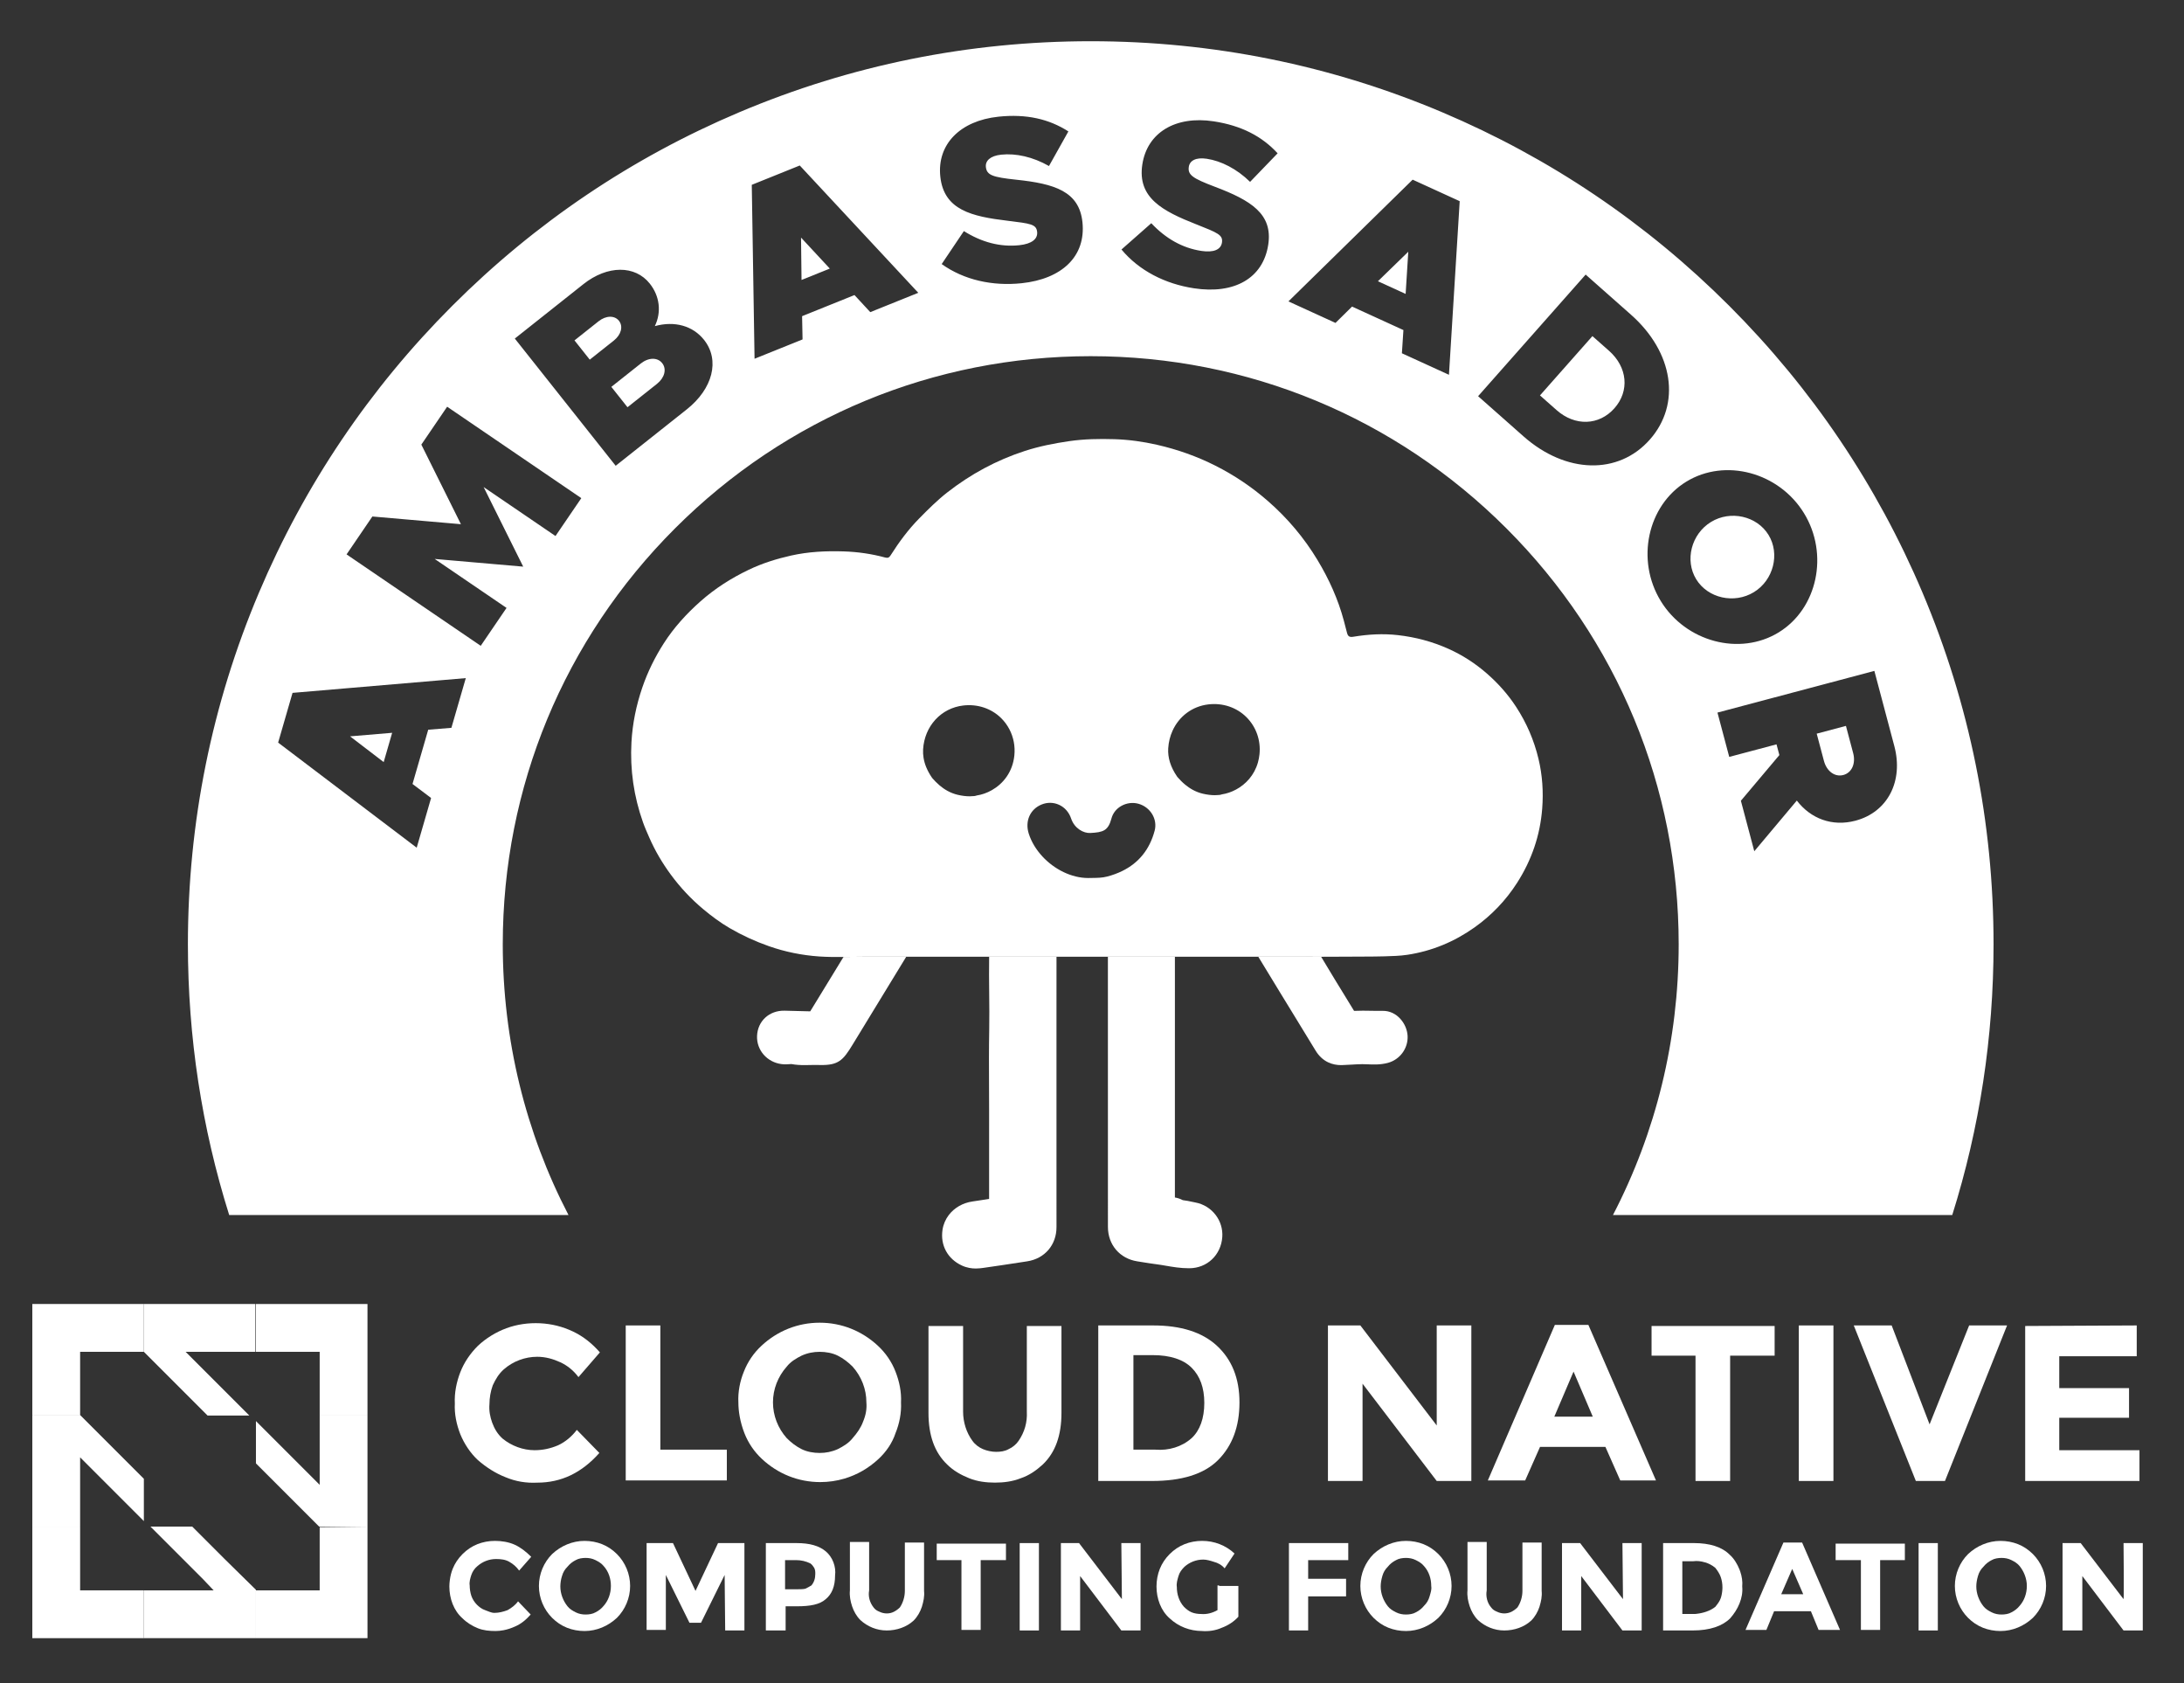 <?xml version="1.0" encoding="UTF-8"?><svg id="Layer_1" xmlns="http://www.w3.org/2000/svg" viewBox="0 0 315.45 243.066"><rect x="0" y="0" width="315.45" height="243.066" fill="#333333" stroke="none"/><defs><style>.cls-1{fill:#fff;}</style></defs><polygon class="cls-1" points="203.408 36.35 199.022 40.611 203.026 42.441 203.408 36.35"/><polygon class="cls-1" points="119.854 38.781 115.699 34.31 115.77 40.426 119.854 38.781"/><path class="cls-1" d="m233.181,58.953c2.216-2.505,1.885-5.942-.774-8.294l-2.403-2.126-7.575,8.563,2.403,2.125c2.658,2.352,6.133,2.236,8.349-.269Z"/><path class="cls-1" d="m253.335,85.5c2.823-1.73,3.783-5.52,2.107-8.256-1.676-2.736-5.489-3.602-8.312-1.872-2.852,1.747-3.812,5.537-2.136,8.273,1.676,2.736,5.489,3.602,8.341,1.855Z"/><path class="cls-1" d="m266.244,111.91c1.221-.324,1.822-1.649,1.419-3.167l-1.042-3.925-4.222,1.121,1.042,3.925c.403,1.517,1.583,2.369,2.803,2.045Z"/><path class="cls-1" d="m82.112,175.45c-6.203-11.934-9.494-25.261-9.494-39.096,0-22.684,8.834-44.01,24.873-60.049,16.04-16.04,37.366-24.873,60.05-24.873s44.01,8.833,60.05,24.873c16.04,16.04,24.873,37.366,24.873,60.049,0,13.835-3.292,27.162-9.494,39.096h49.006c3.961-12.594,5.966-25.695,5.966-39.096,0-17.594-3.451-34.674-10.257-50.765-6.569-15.531-15.968-29.474-27.937-41.442-11.968-11.968-25.912-21.368-41.442-27.937-16.091-6.806-33.171-10.257-50.765-10.257s-34.674,3.451-50.765,10.257c-15.531,6.569-29.474,15.968-41.442,27.937-11.968,11.969-21.368,25.912-27.937,41.442-6.806,16.091-10.257,33.171-10.257,50.765,0,13.4,2.004,26.502,5.965,39.096h49.006Zm191.497-67.721c1.349,5.08-.961,9.542-5.612,10.778-3.365.894-6.469-.294-8.47-2.906l-6.143,7.317-1.936-7.29,5.558-6.596-.412-1.55-6.828,1.814-1.7-6.399,22.661-6.019,2.882,10.852Zm-30.044-38.178c5.617-3.441,13.381-1.353,17,4.555,3.62,5.908,1.954,13.773-3.663,17.214-5.617,3.441-13.41,1.371-17.029-4.537-3.62-5.908-1.925-13.791,3.692-17.232Zm-14.539-29.902l6.544,5.789c6.135,5.427,7.269,12.9,2.725,18.038-4.545,5.138-12.124,4.949-18.258-.478l-6.544-5.788,15.534-17.56Zm-24.988-13.706l6.797,3.107-1.552,25.069-6.797-3.107.219-3.352-7.418-3.39-2.392,2.359-6.798-3.107,17.941-17.578Zm-31.249,6.453c-4.852-1.913-8.531-3.821-7.796-8.645.705-4.622,4.806-7.069,10.305-6.231,4.015.612,6.988,2.17,9.238,4.618l-3.977,4.123c-1.923-1.881-4.166-3.017-6.257-3.336-1.586-.242-2.46.281-2.593,1.158-.18,1.181.573,1.676,3.771,2.888,5.223,1.97,8.376,3.935,7.702,8.354-.746,4.892-4.927,7.189-10.73,6.304-4.183-.638-7.93-2.555-10.469-5.6l4.307-3.797c2.079,2.216,4.493,3.585,7.226,4.001,1.788.273,2.825-.191,2.98-1.203.17-1.113-.614-1.405-3.706-2.636Zm-28.584-15.546c4.039-.425,7.31.328,10.108,2.127l-2.802,4.997c-2.337-1.332-4.795-1.863-6.899-1.641-1.595.168-2.308.895-2.215,1.778.125,1.188.979,1.475,4.38,1.838,5.552.582,9.1,1.684,9.568,6.13.518,4.922-2.945,8.203-8.783,8.818-4.209.443-8.319-.462-11.548-2.764l3.205-4.764c2.572,1.616,5.256,2.329,8.005,2.039,1.799-.19,2.685-.9,2.578-1.919-.118-1.12-.951-1.204-4.254-1.611-5.179-.621-9.221-1.533-9.733-6.387-.49-4.65,2.858-8.057,8.39-8.64Zm-28.689,7.047l17.117,18.383-6.933,2.792-2.281-2.466-7.566,3.047.065,3.359-6.933,2.792-.401-25.115,6.933-2.792Zm-31.264,17.142c3.503-2.778,7.484-2.756,9.605-.082,1.421,1.792,1.715,4.085.725,6.133,2.861-.787,5.496-.046,7.108,1.986,2.333,2.942,1.25,7.068-2.494,10.037l-10.268,8.144-14.57-18.37,9.894-7.847Zm-30.464,33.542l12.787,1.112-5.717-11.492,3.727-5.472,19.378,13.2-3.728,5.472-10.38-7.071,5.716,11.492-12.787-1.112,10.38,7.071-3.728,5.472-19.378-13.2,3.727-5.472Zm-11.536,25.468l25.026-2.131-2.079,7.179-3.348.274-2.269,7.834,2.684,2.021-2.079,7.179-20.013-15.176,2.079-7.179Z"/><polygon class="cls-1" points="55.418 110.044 56.642 105.815 50.56 106.328 55.418 110.044"/><path class="cls-1" d="m94.884,55.433c1.123-.891,1.438-2.142.759-2.998-.679-.856-1.969-.834-3.092.056l-4.251,3.372,2.333,2.941,4.252-3.372Z"/><path class="cls-1" d="m89.401,46.322c-.637-.803-1.878-.776-2.948.073l-3.476,2.757,2.205,2.781,3.476-2.757c1.07-.848,1.379-2.052.742-2.854Z"/><polygon class="cls-1" points="265.133 225.279 268.783 225.279 268.783 235.358 271.561 235.358 271.561 225.279 275.132 225.279 275.132 222.898 265.133 222.898 265.133 225.279"/><path class="cls-1" d="m153.312,191.471h-5v12.38c.079,1.508-.317,2.936-1.19,4.206-.317.476-.873.952-1.428,1.19-.556.318-1.19.397-1.825.397-.635,0-1.349-.159-1.905-.397-.555-.238-1.111-.635-1.508-1.19-.873-1.19-1.349-2.698-1.349-4.206v-12.38h-5v12.539c0,3.254.873,5.714,2.698,7.46.873.873,1.984,1.508,3.175,1.984,1.19.476,2.46.635,3.73.635s2.54-.159,3.73-.635c1.19-.397,2.222-1.111,3.175-1.984,1.825-1.746,2.698-4.206,2.698-7.46v-12.539Z"/><path class="cls-1" d="m166.566,191.392h-7.936v22.459h7.777c4.206,0,7.46-.952,9.523-3.016s3.095-4.841,3.095-8.333-1.111-6.19-3.254-8.174c-2.143-1.984-5.238-2.936-9.206-2.936Zm5.555,16.269c-1.428,1.27-3.333,1.825-5.238,1.667h-3.175v-13.65h2.778c2.54,0,4.444.635,5.635,1.825,1.19,1.19,1.825,2.857,1.825,5.079s-.635,3.968-1.825,5.079Z"/><path class="cls-1" d="m129.345,206.947c.556-1.349.873-2.936.794-4.444.079-1.508-.238-3.016-.794-4.444-.555-1.428-1.428-2.698-2.539-3.73-2.302-2.143-5.238-3.333-8.412-3.333s-6.111,1.19-8.412,3.333c-1.111,1.032-1.984,2.301-2.539,3.73-.556,1.349-.873,2.936-.794,4.444,0,.666.065,1.331.182,1.99.148.834.381,1.657.691,2.455.556,1.428,1.428,2.698,2.54,3.73,2.301,2.143,5.238,3.333,8.412,3.333,1.204,0,2.374-.172,3.488-.502,1.823-.539,3.496-1.502,4.924-2.831,1.111-1.032,1.984-2.301,2.46-3.73Zm-4.682-1.667c-.317.873-.873,1.667-1.508,2.381-.555.714-1.349,1.19-2.143,1.587-.873.397-1.746.556-2.619.556-.873,0-1.825-.159-2.619-.556-.794-.397-1.508-.952-2.143-1.587-1.27-1.428-1.984-3.254-1.984-5.159s.714-3.73,1.984-5.159c.555-.714,1.349-1.19,2.143-1.587.873-.397,1.746-.555,2.619-.555.873,0,1.825.159,2.619.555.794.397,1.508.952,2.143,1.587,1.27,1.429,1.984,3.254,1.984,5.159.079.952-.079,1.825-.476,2.778Z"/><path class="cls-1" d="m251.352,226.919c-.034-.098-.069-.195-.108-.291-.317-.794-.794-1.587-1.428-2.143-1.111-1.111-2.857-1.667-5.159-1.667h-4.444v12.618h4.285c2.46,0,4.286-.635,5.397-1.746.556-.635,1.032-1.349,1.349-2.143.317-.794.476-1.587.397-2.46.07-.698-.045-1.457-.289-2.17Zm-2.579,2.594c-.023.41-.097.852-.227,1.242-.159.476-.476.873-.794,1.27-.734.587-1.738.9-2.701,1.007-.079.009-.158.019-.236.025h-1.825v-7.619h1.587c.556-.079,1.111,0,1.667.159.555.159,1.032.397,1.508.794.317.397.635.873.794,1.349.159.476.238.952.238,1.508,0,.086-.006.176-.011.266Z"/><path class="cls-1" d="m306.718,222.819s.079,8.095,0,8.095l-6.19-8.095h-2.619v12.618h2.857v-7.857l5.952,7.857h2.778v-12.618h-2.778Z"/><path class="cls-1" d="m291.481,222.978c-.794-.318-1.667-.476-2.54-.476-1.746,0-3.413.714-4.682,1.905-1.19,1.19-1.905,2.857-1.905,4.603s.714,3.413,1.905,4.603c.635.635,1.349,1.111,2.143,1.428.794.318,1.667.476,2.54.476,1.746,0,3.412-.714,4.682-1.905,1.19-1.19,1.905-2.857,1.905-4.603s-.714-3.413-1.905-4.603c-.635-.635-1.349-1.111-2.143-1.428Zm.238,8.888c-.317.397-.714.714-1.19.952-.397.238-.952.317-1.429.317-.476,0-.952-.079-1.428-.317-.476-.238-.873-.476-1.19-.873-.635-.794-1.032-1.825-1.032-2.857,0-.476.079-.952.238-1.508.159-.555.397-.952.794-1.349.317-.397.714-.714,1.19-.952.397-.238.952-.318,1.428-.318s.952.079,1.429.318.873.476,1.19.873c.635.794,1.032,1.825,1.032,2.857,0,1.111-.397,2.143-1.032,2.857Z"/><rect class="cls-1" x="277.116" y="222.819" width="2.778" height="12.618"/><polygon class="cls-1" points="309.019 209.407 297.433 209.407 297.433 204.724 307.512 204.724 307.512 200.439 297.433 200.439 297.433 195.836 308.623 195.836 308.623 191.425 308.623 191.392 292.512 191.471 292.512 213.851 309.019 213.851 309.019 209.407"/><polygon class="cls-1" points="284.417 191.392 278.703 205.677 274.358 194.342 273.227 191.392 267.752 191.392 271.266 200.194 276.719 213.851 280.926 213.851 289.893 191.392 284.417 191.392"/><path class="cls-1" d="m262.43,213.851h2.385v-22.459h-5v22.459h2.615Z"/><polygon class="cls-1" points="234.34 222.819 234.42 230.914 228.229 222.819 225.611 222.819 225.611 235.437 228.388 235.437 228.388 227.58 234.34 235.437 237.118 235.437 237.118 222.819 234.374 222.819 234.34 222.819"/><path class="cls-1" d="m68.951,226.152c.714-.635,1.667-1.032,2.698-1.032.714,0,1.349.079,1.905.397.556.317,1.032.714,1.429,1.27l1.746-1.984c-.714-.714-1.508-1.349-2.381-1.746-.873-.397-1.905-.556-2.857-.556-.873,0-1.746.159-2.539.476-.794.317-1.508.794-2.143,1.428-.635.635-1.111,1.349-1.428,2.143-.208.519-.34,1.073-.412,1.638-.038.299-.064.599-.064.901,0,.873.159,1.746.476,2.54.317.794.794,1.508,1.428,2.063.635.635,1.429,1.111,2.222,1.429.794.317,1.667.397,2.54.397.386,0,.772-.041,1.153-.114.558-.107,1.106-.285,1.625-.521.952-.397,1.667-1.032,2.302-1.746l-1.825-1.905c-.397.555-.952.952-1.508,1.27-.635.238-1.27.397-1.905.397-.476,0-.873-.238-1.349-.397-.476-.159-.873-.476-1.19-.794-.317-.317-.635-.794-.794-1.27-.159-.476-.238-1.032-.238-1.508-.079-.476.079-1.032.238-1.508.159-.476.476-.952.873-1.27Z"/><path class="cls-1" d="m205.612,222.978c-.794-.318-1.667-.476-2.54-.476-1.746,0-3.413.714-4.682,1.905-1.19,1.19-1.905,2.857-1.905,4.603s.714,3.413,1.905,4.603c.635.635,1.349,1.111,2.143,1.428.794.318,1.667.476,2.54.476,1.746,0,3.412-.714,4.682-1.905,1.19-1.19,1.905-2.857,1.905-4.603s-.714-3.413-1.905-4.603c-.635-.635-1.349-1.111-2.143-1.428Zm.873,7.539c-.159.555-.397.952-.794,1.349-.317.397-.714.714-1.19.952-.397.238-.952.317-1.429.317-.476,0-.952-.079-1.428-.317-.476-.238-.873-.476-1.19-.873-.635-.794-1.032-1.825-1.032-2.857,0-.476.079-.952.238-1.508.159-.555.397-.952.794-1.349.317-.397.714-.714,1.19-.952.397-.238.952-.318,1.428-.318.476,0,.952.079,1.429.318.476.238.873.476,1.19.873.714.794,1.032,1.825,1.032,2.857.079.555-.079.952-.238,1.508Z"/><path class="cls-1" d="m176.089,228.93h-.238v3.571c-.714.397-1.508.635-2.381.556-.476,0-.952-.079-1.349-.238-.397-.159-.794-.476-1.111-.794-.714-.794-1.032-1.825-1.032-2.857-.079-.556.079-1.032.238-1.587.159-.555.476-.952.873-1.349.714-.635,1.667-1.032,2.698-1.032.476,0,1.032.159,1.508.317.635.159,1.19.476,1.587.952l1.429-2.143c-1.27-1.19-2.936-1.825-4.682-1.825-.873,0-1.746.159-2.54.476-.794.317-1.508.794-2.143,1.428-.635.635-1.111,1.349-1.429,2.143-.317.794-.476,1.667-.476,2.54s.159,1.746.476,2.54c.317.794.794,1.508,1.429,2.063,1.27,1.19,2.936,1.825,4.682,1.825.952.079,1.984-.079,2.857-.476.873-.317,1.746-.873,2.381-1.587v-4.444h-2.778v-.079Z"/><path class="cls-1" d="m186.168,235.437h2.778v-4.92h5.476v-2.54h-5.476v-2.698h5.793v-2.46s-8.65,0-8.571,0v12.618Z"/><polygon class="cls-1" points="161.963 222.819 162.042 230.914 155.852 222.819 153.233 222.819 153.233 235.437 156.011 235.437 156.011 227.58 161.963 235.437 164.74 235.437 164.74 222.819 161.996 222.819 161.963 222.819"/><polygon class="cls-1" points="249.895 213.851 249.895 195.756 256.323 195.756 256.323 191.471 238.546 191.471 238.546 195.756 244.895 195.756 244.895 213.851 249.895 213.851"/><polygon class="cls-1" points="207.516 205.835 207.121 205.318 196.485 191.392 191.803 191.392 191.803 213.851 192.372 213.851 196.802 213.851 196.802 211.697 196.802 199.804 203.097 208.057 207.516 213.851 212.516 213.851 212.516 201.084 212.516 191.392 207.516 191.392 207.516 205.032 207.516 205.835"/><path class="cls-1" d="m86.569,209.804l-3.254-3.333c-.714.952-1.667,1.746-2.698,2.222-1.111.476-2.222.714-3.413.714-1.667,0-3.333-.635-4.603-1.667-.714-.635-1.19-1.429-1.508-2.301-.317-.873-.476-1.746-.397-2.698,0-.873.159-1.825.476-2.698.397-.873.873-1.667,1.587-2.302,1.349-1.19,3.095-1.825,4.841-1.825,1.19,0,2.301.317,3.333.794,1.032.476,1.905,1.19,2.619,2.143l3.095-3.571c-1.111-1.27-2.381-2.302-3.889-3.016-1.508-.714-3.095-1.111-4.762-1.19-1.667-.079-3.333.159-4.841.714-1.508.556-2.936,1.428-4.127,2.54-1.111,1.111-1.984,2.381-2.54,3.809-.556,1.428-.873,3.016-.794,4.524-.079,1.508.238,3.016.794,4.444.555,1.349,1.429,2.698,2.54,3.73,1.19,1.032,2.54,1.905,3.968,2.46,1.508.635,3.016.873,4.603.794,3.492,0,6.428-1.428,8.968-4.285Z"/><path class="cls-1" d="m86.966,222.978c-.794-.318-1.667-.476-2.54-.476-1.746,0-3.413.714-4.682,1.905-1.19,1.19-1.905,2.857-1.905,4.603s.714,3.413,1.905,4.603c.635.635,1.349,1.111,2.143,1.428.794.318,1.667.476,2.539.476,1.746,0,3.413-.714,4.682-1.905,1.19-1.19,1.905-2.857,1.905-4.603s-.714-3.413-1.905-4.603c-.635-.635-1.349-1.111-2.143-1.428Zm.238,8.888c-.317.397-.714.714-1.19.952-.397.238-.952.317-1.429.317s-.952-.079-1.429-.317c-.476-.238-.873-.476-1.19-.873-.635-.794-1.032-1.825-1.032-2.857,0-.476.079-1.032.238-1.508.159-.555.397-.952.794-1.349.317-.397.714-.714,1.19-.952.397-.238.952-.318,1.429-.318s.952.079,1.429.318c.476.238.873.476,1.19.873.714.794,1.032,1.825,1.032,2.857,0,1.111-.397,2.143-1.032,2.857Z"/><path class="cls-1" d="m133.472,222.739h-2.778v6.984c0,.794-.238,1.667-.714,2.381-.238.238-.555.476-.873.635-.318.159-.635.238-1.032.238-.318,0-.714-.079-1.032-.238-.397-.159-.635-.317-.873-.635-.555-.714-.794-1.587-.635-2.46v-6.984h-2.778v6.984c-.079.794.079,1.587.317,2.301.238.714.635,1.429,1.19,1.984,1.032.952,2.381,1.508,3.809,1.508,1.428,0,2.857-.476,3.889-1.429.556-.555.952-1.27,1.19-1.984.238-.794.397-1.508.317-2.302v-6.984Z"/><rect class="cls-1" x="147.281" y="222.819" width="2.778" height="12.618"/><polygon class="cls-1" points="100.458 229.723 97.204 222.819 93.394 222.819 93.394 235.358 96.172 235.358 96.172 227.422 99.585 234.326 101.251 234.326 104.664 227.422 104.743 235.437 107.521 235.437 107.521 222.819 103.711 222.819 100.458 229.723"/><path class="cls-1" d="m135.297,225.279h3.571v10.079h2.778v-10.079h3.651v-2.381h-9.999v2.381Z"/><path class="cls-1" d="m222.674,222.739h-2.778v6.984c0,.794-.238,1.667-.714,2.381-.238.238-.555.476-.873.635-.317.159-.714.238-1.032.238-.317,0-.714-.079-1.032-.238-.397-.159-.635-.317-.873-.635-.556-.635-.794-1.587-.635-2.46v-6.984h-2.778v6.984c-.079.794.079,1.587.318,2.301.238.714.635,1.429,1.19,1.984,1.032.952,2.381,1.508,3.809,1.508,1.428,0,2.857-.476,3.889-1.429.556-.555.952-1.27,1.19-1.984.238-.794.397-1.508.317-2.302v-6.984Z"/><path class="cls-1" d="m119.266,224.009c-.952-.794-2.301-1.19-4.206-1.19h-4.444v12.618h2.857v-3.492h1.667c1.825,0,3.254-.238,4.127-1.032.873-.714,1.349-1.825,1.349-3.412.079-.635,0-1.27-.238-1.905-.238-.635-.635-1.19-1.111-1.587Zm-2.063,4.92c-.238.159-.556.317-.873.476-.317.079-.714.079-1.032.079h-1.905v-4.206h1.587c.714,0,1.428.159,2.063.476.238.159.397.397.556.635.159.317.159.556.159.873,0,.635-.159,1.19-.556,1.667Z"/><polygon class="cls-1" points="95.378 191.392 92.864 191.392 90.379 191.392 90.379 213.772 104.981 213.772 104.981 209.327 95.378 209.327 95.378 194.207 95.378 191.392"/><polygon class="cls-1" points="20.779 229.644 11.573 229.644 11.573 220.438 4.668 220.438 4.668 236.548 20.779 236.548 20.779 229.644 20.779 229.644"/><polygon class="cls-1" points="46.174 229.644 36.968 229.644 36.968 236.548 53.079 236.548 53.079 220.438 46.174 220.517 46.174 229.644"/><polygon class="cls-1" points="11.573 204.328 11.573 195.201 20.779 195.201 20.779 188.297 4.668 188.297 4.668 204.407 11.652 204.407 11.573 204.328"/><path class="cls-1" d="m36.968,188.297v6.904h9.206v9.206h6.904v-16.11h-16.11Z"/><polygon class="cls-1" points="29.985 204.407 36.016 204.407 26.81 195.201 36.889 195.201 36.889 188.297 20.779 188.297 20.779 195.201 29.985 204.407"/><polygon class="cls-1" points="36.968 229.564 32.365 225.041 27.763 220.438 21.731 220.438 29.35 228.057 30.858 229.644 20.779 229.644 20.779 236.548 36.968 236.548 36.968 229.644 36.968 229.564"/><polygon class="cls-1" points="46.174 204.407 46.174 214.406 44.587 212.819 36.968 205.201 36.968 211.311 41.492 215.835 46.095 220.438 53.079 220.438 53.079 214.431 53.079 204.407 46.282 204.407 46.174 204.407"/><polygon class="cls-1" points="11.573 210.438 20.779 219.644 20.779 213.533 11.652 204.407 4.668 204.407 4.668 220.438 11.573 220.438 11.573 210.438"/><path class="cls-1" d="m149.219,138.152c-.146 0-.292 0-.439 0-.695-0-1.391-0-2.086-0-1.275-0-2.551-0-3.826-0-.03,1.775-.011,3.556.007,5.278.018,1.74.037,3.539.004,5.285-.05,2.685-.038,5.396-.026,8.018.005,1.172.011,2.345.011,3.516l-.001,4.854c-0,2.674-.001,5.348-0,8.022-.275.042-.549.084-.819.127-.526.082-1.052.164-1.579.239-1.422.204-2.636.926-3.424,1.958-.469.615-.787,1.339-.906,2.131-.338,2.23.732,4.207,2.791,5.16.734.34,1.432.432,2.019.432.445,0,.825-.054,1.109-.093,1.801-.252,3.618-.531,5.374-.8l.936-.143c2.532-.387,4.233-2.37,4.233-4.933l-0-1.754-.002-27.637c-0-2.146.001-4.293.002-6.439l.001-3.223h-.844c-.845 0-1.689.001-2.534.001Z"/><path class="cls-1" d="m163.786,138.151c-.167,0-.334-0-.501-0h-3.264l.004,37.299 0,1.707c0,2.578,1.703,4.578,4.236,4.978l.681.109c.702.113,1.428.231,2.174.325.397.05.817.122,1.261.199.992.171,2.113.365,3.337.365.025,0,.05,0,.075-0,2.572-.017,4.571-1.913,4.754-4.509.083-1.177-.279-2.29-.949-3.173-.699-.921-1.732-1.592-2.954-1.818-.152-.028-.304-.061-.456-.094-.392-.084-.843-.182-1.346-.239-.398-.208-.782-.327-1.14-.385.006-9.938.004-19.875.002-29.813l-.001-4.951c-1.512 0-3.024 0-4.536 0-.459,0-.918,0-1.377 0Z"/><path class="cls-1" d="m124.616,138.153c-.927-.002-1.856.017-2.784.028l-.948,1.549c-1.287,2.101-2.573,4.203-3.856,6.306-1.413-.045-2.582-.075-3.697-.094-2.219-.05-3.901,1.495-3.985,3.65-.08,2.048,1.442,3.794,3.539,4.062.481.062.896.03,1.199.007.072-.005.165-.012.219-.014.669.124,1.308.154,1.903.154.279,0,.549-.007.808-.013.22-.005.441-.011.66-.011.294-.006.548.004.767.009,2.662.056,3.333-.681,4.722-2.966l.088-.145c1.642-2.698,3.288-5.392,4.935-8.087l2.709-4.437c-.934-0-1.869-0-2.803-0-1.158.001-2.317.002-3.475.003Z"/><path class="cls-1" d="m190.009,151.69c1.049,1.725,2.55,2.11,3.679,2.11.052,0,.103-.001.153-.002.449-.014.898-.04,1.346-.067.551-.033,1.071-.063,1.579-.068.239,0,.501.01.779.022.816.036,1.83.082,2.912-.207,1.749-.469,2.948-2.111,2.852-3.906-.096-1.775-1.571-3.637-3.586-3.606-.535.011-1.078.001-1.652-.01-.81-.015-1.639-.03-2.494.013-.521-.862-1.048-1.718-1.562-2.553-.391-.634-.781-1.268-1.168-1.904-.644-1.058-1.282-2.12-1.92-3.182l-.104-.173c-.932-.001-1.863-.004-2.794-.003-1.161-.001-2.322-.002-3.483-.003-.934 0-1.868 0-2.802 0l1.475,2.423c.558.918,1.117,1.836,1.677,2.752l1.705,2.784c1.139,1.858,2.277,3.717,3.41,5.58Z"/><path class="cls-1" d="m188.027,138.153c.931-.001,1.863.002,2.794.003,1.131.001,2.262 0,3.393-.013,1.917-.023,3.834.004,5.752-.05,1.113-.032,2.231-.06,3.319-.224,3.532-.533,6.775-1.886,9.676-3.942,2.454-1.74,4.524-3.892,6.163-6.449,2.102-3.28,3.329-6.858,3.626-10.721.186-2.411.032-4.821-.54-7.201-.646-2.69-1.722-5.179-3.227-7.485-1.183-1.813-2.616-3.415-4.25-4.839-1.668-1.453-3.508-2.64-5.522-3.543-2.327-1.042-4.753-1.689-7.305-1.978-2.174-.247-4.306-.118-6.434.234-.609.101-.792-.096-.92-.587-.151-.578-.298-1.157-.452-1.734-.832-3.107-2.146-6.004-3.798-8.746-1.938-3.217-4.338-6.058-7.171-8.532-2.313-2.02-4.839-3.719-7.577-5.101-2.685-1.355-5.499-2.348-8.432-3.017-2.029-.462-4.083-.748-6.155-.811-2.191-.067-4.376-.03-6.569.289-2.179.317-4.325.745-6.402,1.42-4.065,1.322-7.783,3.334-11.161,5.969-1.465,1.143-2.772,2.451-4.071,3.77-1.592,1.616-2.926,3.431-4.138,5.341-.194.306-.39.402-.783.296-1.95-.527-3.944-.815-5.963-.881-2.562-.083-5.11.037-7.624.601-2.111.474-4.166,1.118-6.118,2.054-2.532,1.213-4.88,2.707-6.989,4.581-2.015,1.79-3.815,3.764-5.266,6.028-1.284,2.003-2.337,4.131-3.111,6.396-.877,2.567-1.418,5.202-1.566,7.9-.217,3.955.338,7.818,1.667,11.559.267.751.593,1.479.913,2.211.835,1.912,1.892,3.695,3.121,5.364,1.351,1.833,2.907,3.495,4.66,4.961,1.211,1.012,2.478,1.956,3.841,2.749,1.799,1.046,3.685,1.91,5.655,2.602,2.353.826,4.781,1.312,7.248,1.484,1.17.082,2.345.084,3.522.07.928-.01,1.857-.03,2.784-.028,1.158-.001,2.317-.002,3.475-.003.934 0,1.869 0,2.803 0,3.991 0,7.983.001,11.974.001,1.275 0,2.551 0,3.826 0.0.695 0,1.391 0,2.086 0.0.146-0.0.292-0.0.439-0.0.845-0,1.689-.001,2.534-.001h.844c2.475-0,4.949-0,7.424-0h3.264c.167,0,.334 0.0.501 0.0.459-0.0.918-0,1.377-0,1.512,0,3.024,0,4.536-0,4.014,0,8.029-0,12.043-0.0.934,0,1.868,0,2.802-0,1.161.001,2.322.002,3.483.003Zm-41.514-29.087c-.244,2.427-1.632,4.112-3.255,5.033-.705.4-1.454.658-2.174.765l-.045.014c-.042.013-.084.026-.126.038l-.178.034c-.218.024-.438.036-.663.036-.544,0-1.113-.07-1.722-.211-1.101-.255-1.973-.799-2.65-1.374-.406-.345-.742-.701-1.016-1.012l-.086-.111c-.659-.969-1.054-1.915-1.205-2.865-.063-.399-.088-.799-.064-1.201.203-3.368,2.599-5.976,5.824-6.341,2.055-.231,4.042.432,5.451,1.825.487.481.886,1.029,1.195,1.622.59,1.131.846,2.427.713,3.75Zm20.263,10.876c-.719,2.719-2.306,4.677-4.721,5.848-.657.319-1.373.583-2.153.784-.703.181-1.36.189-2.056.198-.14.002-.284.004-.435.007-.08.003-.161.004-.241.004-2.404,0-4.882-1.243-6.616-3.121-.884-.958-1.579-2.078-1.964-3.288-.572-1.797.191-3.526,1.854-4.204.83-.339,1.726-.324,2.523.041.82.376,1.439,1.081,1.743,1.985.479,1.425,1.787,2.144,2.779,2.085,1.833-.098,2.571-.306,3.051-2.11.2-.75.701-1.386,1.413-1.791.759-.433,1.667-.548,2.491-.315,1.723.486,2.769,2.225,2.333,3.877Zm15.142-11.036c-.042.419-.12.814-.226,1.189-.523,1.856-1.767,3.165-3.165,3.916-.665.357-1.364.592-2.038.693l-.044.013c-.044.014-.088.027-.132.039l-.174.033c-.217.024-.438.036-.663.036-.544,0-1.112-.07-1.722-.211-1.067-.247-1.918-.766-2.585-1.321-.435-.361-.793-.737-1.08-1.064l-.086-.111c-.936-1.377-1.351-2.708-1.269-4.066.055-.905.272-1.753.617-2.519.938-2.086,2.849-3.555,5.208-3.822,2.054-.233,4.042.433,5.452,1.825,1.415,1.398,2.111,3.355,1.908,5.371Z"/><path class="cls-1" d="m224.579,191.312l-9.682,22.459h5.396l2.143-4.841h9.444l2.143,4.841h5.158l-9.761-22.459h-4.841Zm-.079,13.253l2.778-6.508,2.778,6.508h-5.555Z"/><path class="cls-1" d="m257.593,222.739l-5.476,12.618h3.016l1.111-2.698h5.317l1.111,2.698h3.095l-5.476-12.618h-2.698Zm-.317,7.46l1.587-3.651,1.587,3.651h-3.174Z"/></svg>